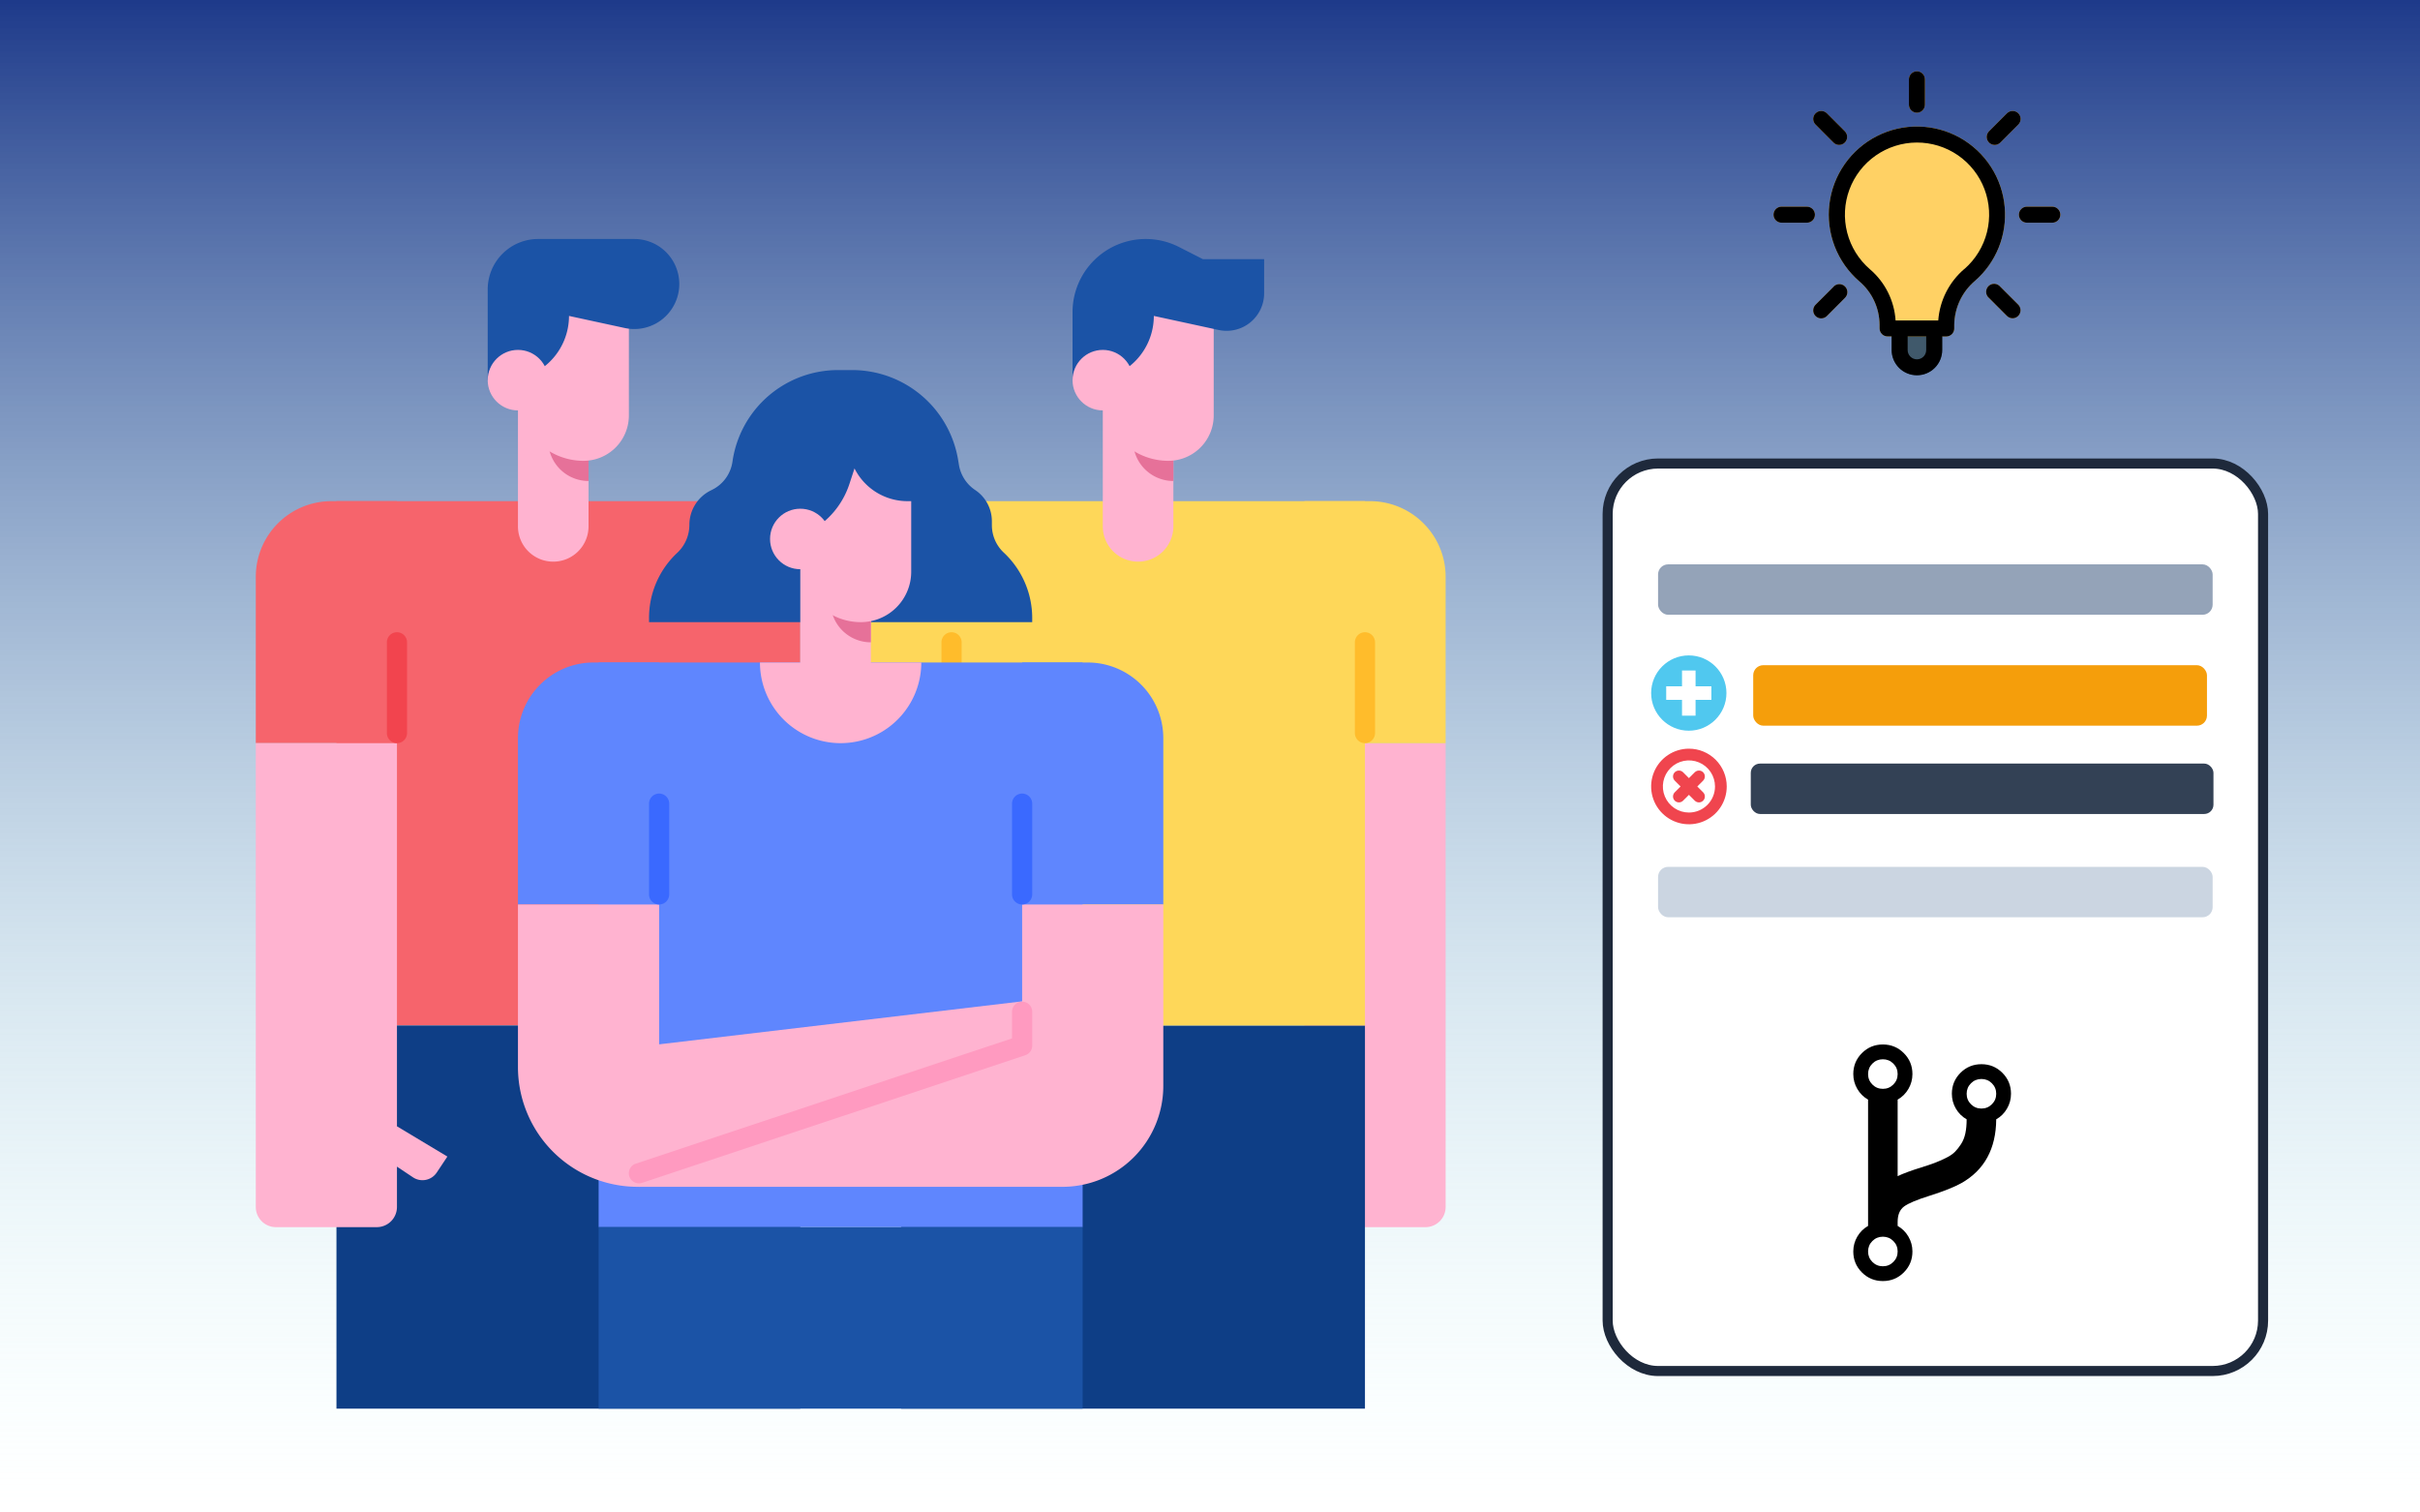 <?xml version="1.0" encoding="UTF-8" standalone="no"?>
<svg
   width="960"
   height="600"
   viewBox="0 0 960 600"
   version="1.1"
   id="svg14"
   sodipodi:docname="universal_hero_illustration.svg"
   xml:space="preserve"
   inkscape:version="1.4.2 (ebf0e940, 2025-05-08)"
   xmlns:inkscape="http://www.inkscape.org/namespaces/inkscape"
   xmlns:sodipodi="http://sodipodi.sourceforge.net/DTD/sodipodi-0.dtd"
   xmlns="http://www.w3.org/2000/svg"
   xmlns:svg="http://www.w3.org/2000/svg"><sodipodi:namedview
     id="namedview14"
     pagecolor="#ffffff"
     bordercolor="#666666"
     borderopacity="1.0"
     inkscape:showpageshadow="2"
     inkscape:pageopacity="0.0"
     inkscape:pagecheckerboard="0"
     inkscape:deskcolor="#d1d1d1"
     inkscape:zoom="1.0332407"
     inkscape:cx="471.81648"
     inkscape:cy="321.31912"
     inkscape:window-width="1680"
     inkscape:window-height="919"
     inkscape:window-x="0"
     inkscape:window-y="25"
     inkscape:window-maximized="1"
     inkscape:current-layer="svg14" /><defs
     id="defs2"><linearGradient
       id="bg"
       x1="0"
       y1="0"
       x2="0"
       y2="1"><stop
         offset="0"
         stop-color="#1e3a8a"
         id="stop1" /><stop
         offset="1"
         stop-color="#f59e0b"
         id="stop2"
         style="stop-color:#c9fdfc;stop-opacity:0;" /></linearGradient><style
       id="style2">
      .icon-stroke { stroke: #1e293b; stroke-width: 4; fill: none; stroke-linecap: round; stroke-linejoin: round; }
      .icon-fill { fill: white; stroke: #1e293b; stroke-width: 4; }
    </style></defs><!-- Background --><rect
     width="100%"
     height="100%"
     fill="url(#bg)"
     id="rect2" /><!-- Document icon --><rect
     x="637.745"
     y="183.877"
     width="260"
     height="360"
     rx="20"
     fill="#ffffff"
     stroke="#1e293b"
     stroke-width="4"
     id="rect3" /><rect
     x="657.745"
     y="223.877"
     width="220"
     height="20"
     rx="4"
     fill="#94a3b8"
     id="rect4" /><rect
     x="695.491"
     y="263.877"
     width="180"
     height="24"
     rx="4"
     fill="#f59e0b"
     id="rect5" /><rect
     x="694.523"
     y="302.909"
     width="183.547"
     height="20"
     rx="3.671"
     fill="#334155"
     id="rect6"
     style="stroke-width:1" /><rect
     x="657.745"
     y="343.877"
     width="220"
     height="20"
     rx="4"
     fill="#cbd5e1"
     id="rect7" /><!-- Plus button --><!-- Branching arrows (fork metaphor) --><!-- Lightbulb (idea metaphor) --><g
     style="fill:none;stroke-width:0.473"
     id="g14"
     transform="matrix(2.116,0,0,2.116,692.72,20.882)"><path
       d="M 32,3.5 C 31.602,3.5 31.221,3.658 30.939,3.939 30.658,4.221 30.5,4.602 30.5,5 v 4.76 c 0,0.398 0.158,0.779 0.439,1.061 0.281,0.281 0.663,0.439 1.061,0.439 0.398,0 0.779,-0.158 1.061,-0.439 C 33.342,10.539 33.5,10.158 33.5,9.76 V 5 C 33.5,4.602 33.342,4.221 33.061,3.939 32.779,3.658 32.398,3.5 32,3.5 Z"
       fill="#f8b64c"
       id="path1"
       style="stroke-width:0.473" /><path
       d="m 46.58,17.3 c 0.398,-0.001 0.778,-0.16 1.06,-0.44 l 3.36,-3.37 c 0.14,-0.139 0.252,-0.304 0.328,-0.486 0.076,-0.182 0.115,-0.377 0.115,-0.574 0,-0.197 -0.039,-0.392 -0.115,-0.574 -0.076,-0.182 -0.187,-0.347 -0.328,-0.486 -0.282,-0.278 -0.663,-0.435 -1.06,-0.435 -0.397,0 -0.777,0.156 -1.06,0.435 l -3.36,3.37 c -0.14,0.139 -0.252,0.304 -0.328,0.486 -0.076,0.182 -0.115,0.377 -0.115,0.574 0,0.197 0.039,0.393 0.115,0.574 0.076,0.182 0.187,0.347 0.328,0.486 0.282,0.281 0.662,0.439 1.06,0.44 z"
       fill="#f8b64c"
       id="path2"
       style="stroke-width:0.473" /><path
       d="m 57.38,28.88 h -4.76 c -0.398,0 -0.779,0.158 -1.061,0.439 -0.281,0.281 -0.439,0.663 -0.439,1.061 0,0.398 0.158,0.779 0.439,1.061 0.281,0.281 0.663,0.439 1.061,0.439 h 4.76 c 0.398,0 0.779,-0.158 1.061,-0.439 0.281,-0.281 0.439,-0.663 0.439,-1.061 0,-0.398 -0.158,-0.779 -0.439,-1.061 -0.281,-0.281 -0.663,-0.439 -1.061,-0.439 z"
       fill="#f8b64c"
       id="path3"
       style="stroke-width:0.473" /><path
       d="m 47.64,43.9 c -0.132,-0.164 -0.296,-0.298 -0.483,-0.394 -0.187,-0.096 -0.392,-0.152 -0.601,-0.164 -0.21,-0.012 -0.419,0.021 -0.616,0.095 -0.196,0.074 -0.375,0.189 -0.524,0.337 -0.149,0.148 -0.266,0.325 -0.342,0.521 -0.076,0.196 -0.111,0.405 -0.101,0.615 0.01,0.21 0.064,0.415 0.158,0.603 0.094,0.188 0.227,0.353 0.389,0.487 l 3.36,3.36 c 0.283,0.279 0.663,0.436 1.06,0.44 0.292,-0.004 0.577,-0.093 0.82,-0.257 0.242,-0.164 0.431,-0.395 0.544,-0.665 0.113,-0.27 0.144,-0.567 0.09,-0.854 -0.054,-0.287 -0.191,-0.553 -0.394,-0.763 z"
       fill="#f8b64c"
       id="path4"
       style="stroke-width:0.473" /><path
       d="m 16.36,43.9 -3.36,3.36 c -0.209,0.21 -0.352,0.477 -0.41,0.768 -0.058,0.291 -0.028,0.592 0.085,0.866 0.114,0.274 0.305,0.508 0.552,0.673 0.246,0.165 0.536,0.253 0.833,0.253 0.397,-0.004 0.777,-0.161 1.06,-0.44 l 3.36,-3.38 c 0.147,-0.137 0.266,-0.303 0.348,-0.487 0.082,-0.184 0.126,-0.383 0.13,-0.584 0.004,-0.201 -0.034,-0.402 -0.109,-0.588 -0.075,-0.187 -0.188,-0.356 -0.33,-0.499 -0.142,-0.142 -0.312,-0.255 -0.499,-0.33 -0.187,-0.075 -0.387,-0.113 -0.588,-0.109 -0.201,0.004 -0.4,0.048 -0.584,0.13 -0.184,0.082 -0.35,0.2 -0.487,0.348 z"
       fill="#f8b64c"
       id="path5"
       style="stroke-width:0.473" /><path
       d="M 11.38,28.88 H 6.62 c -0.398,0 -0.779,0.158 -1.061,0.439 -0.281,0.281 -0.439,0.663 -0.439,1.061 0,0.398 0.158,0.779 0.439,1.061 0.281,0.281 0.663,0.439 1.061,0.439 h 4.76 c 0.398,0 0.779,-0.158 1.061,-0.439 0.281,-0.281 0.439,-0.663 0.439,-1.061 0,-0.398 -0.158,-0.779 -0.439,-1.061 -0.281,-0.281 -0.663,-0.439 -1.061,-0.439 z"
       fill="#f8b64c"
       id="path6"
       style="stroke-width:0.473" /><path
       d="m 15.12,11.37 c -0.282,-0.278 -0.663,-0.435 -1.06,-0.435 -0.397,0 -0.777,0.156 -1.06,0.435 -0.14,0.139 -0.252,0.304 -0.328,0.486 -0.076,0.182 -0.115,0.377 -0.115,0.574 0,0.197 0.039,0.393 0.115,0.574 0.076,0.182 0.187,0.347 0.328,0.486 l 3.36,3.37 c 0.281,0.281 0.662,0.439 1.06,0.439 0.398,0 0.779,-0.158 1.06,-0.439 0.14,-0.139 0.252,-0.304 0.328,-0.486 0.076,-0.182 0.115,-0.377 0.115,-0.574 0,-0.197 -0.039,-0.392 -0.115,-0.574 -0.076,-0.182 -0.187,-0.347 -0.328,-0.486 z"
       fill="#f8b64c"
       id="path7"
       style="stroke-width:0.473" /><path
       d="m 35.24,50.21 h -6.48 c -0.398,0 -0.779,0.158 -1.061,0.439 C 27.418,50.931 27.26,51.312 27.26,51.71 v 4 c 0,1.257 0.499,2.463 1.388,3.352 0.889,0.889 2.095,1.388 3.352,1.388 1.257,0 2.463,-0.499 3.352,-1.388 C 36.241,58.173 36.74,56.967 36.74,55.71 v -4 c 0,-0.398 -0.158,-0.779 -0.439,-1.061 C 36.019,50.368 35.638,50.21 35.24,50.21 Z"
       fill="#40596b"
       id="path8-7"
       style="stroke-width:0.473" /><path
       d="m 48.46,29 c -0.224,-2.701 -1.11,-5.306 -2.579,-7.584 -1.469,-2.278 -3.475,-4.16 -5.843,-5.479 -2.368,-1.319 -5.024,-2.036 -7.734,-2.087 -2.71,-0.051 -5.391,0.567 -7.806,1.797 -2.415,1.23 -4.491,3.036 -6.043,5.258 -1.553,2.222 -2.535,4.791 -2.86,7.482 -0.325,2.691 0.017,5.42 0.996,7.948 0.979,2.527 2.565,4.775 4.618,6.545 1.178,1.002 2.127,2.245 2.78,3.647 0.654,1.401 0.998,2.927 1.01,4.473 v 0.7 c 0,0.398 0.158,0.779 0.439,1.061 0.281,0.281 0.663,0.439 1.061,0.439 h 11 c 0.398,0 0.779,-0.158 1.061,-0.439 0.281,-0.281 0.439,-0.663 0.439,-1.061 v -0.7 c 0.025,-1.566 0.384,-3.108 1.053,-4.524 0.669,-1.416 1.633,-2.672 2.827,-3.686 1.951,-1.696 3.473,-3.83 4.442,-6.226 0.97,-2.396 1.359,-4.988 1.138,-7.564 z"
       fill="#ffd164"
       id="path9"
       style="stroke-width:0.473" /><path
       d="m 32,11.26 c 0.398,0 0.779,-0.158 1.061,-0.439 C 33.342,10.539 33.5,10.158 33.5,9.76 V 5 C 33.5,4.602 33.342,4.221 33.061,3.939 32.779,3.658 32.398,3.5 32,3.5 31.602,3.5 31.221,3.658 30.939,3.939 30.658,4.221 30.5,4.602 30.5,5 v 4.76 c 0,0.398 0.158,0.779 0.439,1.061 C 31.221,11.102 31.602,11.26 32,11.26 Z"
       fill="#000000"
       id="path10"
       style="stroke-width:0.473" /><path
       d="m 46.58,17.3 c 0.398,-0.001 0.778,-0.16 1.06,-0.44 l 3.36,-3.37 c 0.14,-0.139 0.252,-0.304 0.328,-0.486 0.076,-0.182 0.115,-0.377 0.115,-0.574 0,-0.197 -0.039,-0.392 -0.115,-0.574 -0.076,-0.182 -0.187,-0.347 -0.328,-0.486 -0.282,-0.278 -0.663,-0.435 -1.06,-0.435 -0.397,0 -0.777,0.156 -1.06,0.435 l -3.36,3.37 c -0.14,0.139 -0.252,0.304 -0.328,0.486 -0.076,0.182 -0.115,0.377 -0.115,0.574 0,0.197 0.039,0.393 0.115,0.574 0.076,0.182 0.187,0.347 0.328,0.486 0.282,0.281 0.662,0.439 1.06,0.44 z"
       fill="#000000"
       id="path11"
       style="stroke-width:0.473" /><path
       d="m 57.38,28.88 h -4.76 c -0.398,0 -0.779,0.158 -1.061,0.439 -0.281,0.281 -0.439,0.663 -0.439,1.061 0,0.398 0.158,0.779 0.439,1.061 0.281,0.281 0.663,0.439 1.061,0.439 h 4.76 c 0.398,0 0.779,-0.158 1.061,-0.439 0.281,-0.281 0.439,-0.663 0.439,-1.061 0,-0.398 -0.158,-0.779 -0.439,-1.061 -0.281,-0.281 -0.663,-0.439 -1.061,-0.439 z"
       fill="#000000"
       id="path12"
       style="stroke-width:0.473" /><path
       d="m 47.64,43.9 c -0.132,-0.164 -0.296,-0.298 -0.483,-0.394 -0.187,-0.096 -0.392,-0.152 -0.601,-0.164 -0.21,-0.012 -0.419,0.021 -0.616,0.095 -0.196,0.074 -0.375,0.189 -0.524,0.337 -0.149,0.148 -0.266,0.325 -0.342,0.521 -0.076,0.196 -0.111,0.405 -0.101,0.615 0.01,0.21 0.064,0.415 0.158,0.603 0.094,0.188 0.227,0.353 0.389,0.487 l 3.36,3.36 c 0.283,0.279 0.663,0.436 1.06,0.44 0.292,-0.004 0.577,-0.093 0.82,-0.257 0.242,-0.164 0.431,-0.395 0.544,-0.665 0.113,-0.27 0.144,-0.567 0.09,-0.854 -0.054,-0.287 -0.191,-0.553 -0.394,-0.763 z"
       fill="#000000"
       id="path13"
       style="stroke-width:0.473" /><path
       d="m 16.36,43.9 -3.36,3.36 c -0.209,0.21 -0.352,0.477 -0.41,0.768 -0.058,0.291 -0.028,0.592 0.085,0.866 0.114,0.274 0.305,0.508 0.552,0.673 0.246,0.165 0.536,0.253 0.833,0.253 0.397,-0.004 0.777,-0.161 1.06,-0.44 l 3.36,-3.38 c 0.147,-0.137 0.266,-0.303 0.348,-0.487 0.082,-0.184 0.126,-0.383 0.13,-0.584 0.004,-0.201 -0.034,-0.402 -0.109,-0.588 -0.075,-0.187 -0.188,-0.356 -0.33,-0.499 -0.142,-0.142 -0.312,-0.255 -0.499,-0.33 -0.187,-0.075 -0.387,-0.113 -0.588,-0.109 -0.201,0.004 -0.4,0.048 -0.584,0.13 -0.184,0.082 -0.35,0.2 -0.487,0.348 z"
       fill="#000000"
       id="path14"
       style="stroke-width:0.473" /><path
       d="M 11.38,28.88 H 6.62 c -0.398,0 -0.779,0.158 -1.061,0.439 -0.281,0.281 -0.439,0.663 -0.439,1.061 0,0.398 0.158,0.779 0.439,1.061 0.281,0.281 0.663,0.439 1.061,0.439 h 4.76 c 0.398,0 0.779,-0.158 1.061,-0.439 0.281,-0.281 0.439,-0.663 0.439,-1.061 0,-0.398 -0.158,-0.779 -0.439,-1.061 -0.281,-0.281 -0.663,-0.439 -1.061,-0.439 z"
       fill="#000000"
       id="path15"
       style="stroke-width:0.473" /><path
       d="m 16.36,16.86 c 0.281,0.281 0.662,0.439 1.06,0.439 0.398,0 0.779,-0.158 1.06,-0.439 0.14,-0.139 0.252,-0.304 0.328,-0.486 0.076,-0.182 0.115,-0.377 0.115,-0.574 0,-0.197 -0.039,-0.392 -0.115,-0.574 -0.076,-0.182 -0.187,-0.347 -0.328,-0.486 l -3.36,-3.37 c -0.282,-0.278 -0.663,-0.435 -1.06,-0.435 -0.397,0 -0.777,0.156 -1.06,0.435 -0.14,0.139 -0.252,0.304 -0.328,0.486 -0.076,0.182 -0.115,0.377 -0.115,0.574 0,0.197 0.039,0.393 0.115,0.574 0.076,0.182 0.187,0.347 0.328,0.486 z"
       fill="#000000"
       id="path16"
       style="stroke-width:0.473" /><path
       d="m 48.46,29 c -0.224,-2.701 -1.11,-5.306 -2.579,-7.584 -1.469,-2.278 -3.475,-4.16 -5.843,-5.479 -2.368,-1.319 -5.024,-2.036 -7.734,-2.087 -2.71,-0.051 -5.391,0.567 -7.806,1.797 -2.415,1.23 -4.491,3.036 -6.043,5.258 -1.553,2.222 -2.535,4.791 -2.86,7.482 -0.325,2.691 0.017,5.42 0.996,7.948 0.979,2.527 2.565,4.775 4.618,6.545 1.178,1.002 2.127,2.245 2.78,3.647 0.654,1.401 0.998,2.927 1.01,4.473 v 0.7 c 0,0.398 0.158,0.779 0.439,1.061 0.281,0.281 0.663,0.439 1.061,0.439 h 0.76 v 2.55 c 0,1.257 0.499,2.463 1.388,3.352 0.889,0.889 2.095,1.388 3.352,1.388 1.257,0 2.463,-0.499 3.352,-1.388 0.889,-0.889 1.388,-2.095 1.388,-3.352 v -2.54 h 0.76 c 0.398,0 0.779,-0.158 1.061,-0.439 0.281,-0.281 0.439,-0.663 0.439,-1.061 v -0.71 c 0.025,-1.566 0.384,-3.108 1.053,-4.524 0.669,-1.416 1.633,-2.672 2.827,-3.686 1.951,-1.696 3.473,-3.83 4.442,-6.226 0.97,-2.396 1.359,-4.988 1.138,-7.564 z m -14.72,26.76 c 0,0.462 -0.183,0.904 -0.51,1.23 -0.326,0.326 -0.769,0.51 -1.23,0.51 -0.462,0 -0.904,-0.183 -1.23,-0.51 -0.326,-0.326 -0.51,-0.769 -0.51,-1.23 v -2.55 h 3.48 z m 7.17,-15.22 c -1.418,1.206 -2.582,2.683 -3.425,4.343 -0.843,1.66 -1.348,3.471 -1.485,5.327 h -8 c -0.12,-1.84 -0.607,-3.638 -1.433,-5.287 -0.826,-1.649 -1.974,-3.115 -3.377,-4.313 -2.086,-1.799 -3.573,-4.192 -4.261,-6.859 -0.689,-2.667 -0.546,-5.481 0.408,-8.064 0.954,-2.584 2.675,-4.814 4.932,-6.393 2.257,-1.579 4.942,-2.431 7.697,-2.442 2.754,-0.011 5.446,0.82 7.716,2.381 2.269,1.561 4.008,3.778 4.982,6.354 0.975,2.576 1.139,5.389 0.472,8.061 -0.667,2.672 -2.135,5.077 -4.207,6.892 z"
       fill="#000000"
       id="path17"
       style="stroke-width:0.473" /></g><g
     id="g17"
     transform="matrix(0.214,0,0,0.214,719.549,414.344)"
     style="stroke-width:4.666"><g
       id="g1"
       style="stroke-width:4.666">
	<path
   d="M 349.459,52.534 C 338.796,41.877 325.854,36.547 310.625,36.547 c -15.222,0 -28.165,5.327 -38.825,15.987 -10.656,10.657 -15.984,23.598 -15.984,38.828 0,9.897 2.467,19.081 7.416,27.55 4.948,8.47 11.604,15.086 19.985,19.842 0,9.897 -0.805,18.608 -2.42,26.125 -1.622,7.517 -4.284,14.128 -7.994,19.842 -3.72,5.711 -7.566,10.561 -11.566,14.56 -4.001,3.999 -9.616,7.755 -16.848,11.278 -7.231,3.521 -13.945,6.468 -20.129,8.851 -6.184,2.375 -14.514,5.182 -24.982,8.419 -19.036,5.903 -33.689,11.323 -43.968,16.275 V 102.206 c 8.375,-4.755 15.037,-11.37 19.985,-19.84 4.947,-8.47 7.421,-17.655 7.421,-27.552 0,-15.225 -5.327,-28.169 -15.987,-38.826 C 156.073,5.332 143.132,0 127.903,0 112.673,0 99.732,5.328 89.072,15.988 78.416,26.645 73.085,39.589 73.085,54.814 c 0,9.897 2.474,19.082 7.421,27.552 4.948,8.47 11.609,15.085 19.985,19.84 v 234.117 c -8.376,4.753 -15.037,11.375 -19.985,19.842 -4.947,8.473 -7.421,17.658 -7.421,27.552 0,15.225 5.327,28.168 15.987,38.824 10.66,10.656 23.604,15.988 38.831,15.988 15.226,0 28.17,-5.332 38.826,-15.988 10.657,-10.656 15.987,-23.6 15.987,-38.824 0,-9.894 -2.474,-19.079 -7.421,-27.552 -4.949,-8.467 -11.61,-15.089 -19.985,-19.842 V 328.9 c 0,-13.131 3.949,-22.645 11.847,-28.544 7.898,-5.907 24.029,-12.662 48.395,-20.273 25.699,-8.186 45.021,-15.899 57.963,-23.134 42.633,-24.167 64.142,-63.568 64.521,-118.196 8.381,-4.755 15.037,-11.372 19.985,-19.842 4.945,-8.47 7.423,-17.653 7.423,-27.55 0.003,-15.226 -5.328,-28.167 -15.985,-38.827 z M 147.321,403.138 c -5.332,5.331 -11.803,7.994 -19.414,7.994 -7.616,0 -14.087,-2.663 -19.417,-7.994 -5.327,-5.325 -7.994,-11.8 -7.994,-19.411 0,-7.617 2.664,-14.085 7.994,-19.417 5.33,-5.328 11.801,-7.994 19.417,-7.994 7.611,0 14.083,2.669 19.414,7.994 5.33,5.332 7.993,11.8 7.993,19.417 -0.001,7.611 -2.663,14.085 -7.993,19.411 z m 0,-328.906 c -5.332,5.33 -11.803,7.994 -19.414,7.994 -7.616,0 -14.087,-2.664 -19.417,-7.994 -5.327,-5.33 -7.994,-11.798 -7.994,-19.414 0,-7.614 2.664,-14.087 7.994,-19.412 5.33,-5.329 11.801,-7.994 19.417,-7.994 7.611,0 14.083,2.666 19.414,7.994 5.33,5.325 7.993,11.798 7.993,19.412 -0.001,7.616 -2.663,14.087 -7.993,19.414 z m 182.721,36.547 c -5.328,5.327 -11.796,7.993 -19.41,7.993 -7.618,0 -14.09,-2.666 -19.414,-7.993 -5.328,-5.327 -7.994,-11.799 -7.994,-19.414 0,-7.614 2.666,-14.083 7.994,-19.414 5.328,-5.331 11.796,-7.993 19.414,-7.993 7.614,0 14.082,2.663 19.41,7.993 5.328,5.326 7.994,11.799 7.994,19.414 0,7.614 -2.662,14.087 -7.994,19.414 z"
   id="path1-7"
   style="stroke-width:4.666" />
</g><g
       id="g2"
       style="stroke-width:4.666">
</g><g
       id="g3"
       style="stroke-width:4.666">
</g><g
       id="g4"
       style="stroke-width:4.666">
</g><g
       id="g5"
       style="stroke-width:4.666">
</g><g
       id="g6"
       style="stroke-width:4.666">
</g><g
       id="g7"
       style="stroke-width:4.666">
</g><g
       id="g8"
       style="stroke-width:4.666">
</g><g
       id="g9"
       style="stroke-width:4.666">
</g><g
       id="g10"
       style="stroke-width:4.666">
</g><g
       id="g11"
       style="stroke-width:4.666">
</g><g
       id="g12"
       style="stroke-width:4.666">
</g><g
       id="g13"
       style="stroke-width:4.666">
</g><g
       id="g14-0"
       style="stroke-width:4.666">
</g><g
       id="g15"
       style="stroke-width:4.666">
</g><g
       id="g16"
       style="stroke-width:4.666">
</g></g><g
     id="g18"
     transform="matrix(0.07,0,0,0.07,655,260)"
     style="stroke-width:14.222"><path
       style="fill:#50c8ef;stroke-width:14.222"
       d="M 213.333,0 C 95.514,0 0,95.514 0,213.333 c 0,117.819 95.514,213.333 213.333,213.333 117.819,0 213.333,-95.514 213.333,-213.333 C 426.666,95.514 331.153,0 213.333,0 Z m 128,251.733 h -89.6 v 89.6 h -76.8 v -89.6 h -89.6 v -76.8 h 89.6 v -89.6 h 76.8 v 89.6 h 89.6 z"
       id="path1-8" /><g
       id="g1-6"
       style="stroke-width:14.222">
</g><g
       id="g2-5"
       style="stroke-width:14.222">
</g><g
       id="g3-7"
       style="stroke-width:14.222">
</g><g
       id="g4-6"
       style="stroke-width:14.222">
</g><g
       id="g5-2"
       style="stroke-width:14.222">
</g><g
       id="g6-7"
       style="stroke-width:14.222">
</g><g
       id="g7-0"
       style="stroke-width:14.222">
</g><g
       id="g8-3"
       style="stroke-width:14.222">
</g><g
       id="g9-9"
       style="stroke-width:14.222">
</g><g
       id="g10-9"
       style="stroke-width:14.222">
</g><g
       id="g11-9"
       style="stroke-width:14.222">
</g><g
       id="g12-1"
       style="stroke-width:14.222">
</g><g
       id="g13-7"
       style="stroke-width:14.222">
</g><g
       id="g14-2"
       style="stroke-width:14.222">
</g><g
       id="g15-3"
       style="stroke-width:14.222">
</g></g><g
     style="fill:none;stroke-width:1.933"
     id="g19"
     transform="matrix(0.517,0,0,0.517,653.448,295.448)"><path
       d="m 42.89,21.11 c -0.851,-0.848 -2.003,-1.325 -3.205,-1.325 -1.202,0 -2.354,0.476 -3.205,1.325 L 32,25.59 27.52,21.11 c -0.85,-0.85 -2.003,-1.327 -3.205,-1.327 -1.202,0 -2.355,0.477 -3.205,1.327 -0.85,0.85 -1.327,2.003 -1.327,3.205 0,1.202 0.477,2.355 1.327,3.205 l 4.48,4.48 -4.48,4.48 c -0.85,0.85 -1.327,2.003 -1.327,3.205 0,1.202 0.477,2.355 1.327,3.205 0.85,0.85 2.003,1.328 3.205,1.328 1.202,0 2.355,-0.478 3.205,-1.328 l 4.48,-4.48 4.48,4.48 c 0.421,0.421 0.921,0.755 1.47,0.983 0.55,0.228 1.139,0.345 1.734,0.345 0.595,0 1.185,-0.117 1.735,-0.345 0.55,-0.228 1.05,-0.562 1.47,-0.983 0.421,-0.421 0.755,-0.92 0.983,-1.47 0.228,-0.55 0.345,-1.139 0.345,-1.735 0,-0.595 -0.117,-1.185 -0.345,-1.734 C 43.645,37.401 43.311,36.901 42.89,36.48 L 38.41,32 42.89,27.52 c 0.846,-0.852 1.32,-2.004 1.32,-3.205 0,-1.201 -0.475,-2.353 -1.32,-3.205 z"
       fill="#f0454e"
       id="path1-5"
       style="stroke-width:1.933" /><path
       d="M 32,3 C 26.264,3 20.657,4.701 15.889,7.887 11.12,11.074 7.402,15.603 5.208,20.902 c -2.195,5.299 -2.769,11.13 -1.65,16.755 1.119,5.625 3.881,10.793 7.937,14.848 4.056,4.056 9.223,6.818 14.848,7.937 5.625,1.119 11.456,0.545 16.755,-1.65 5.299,-2.195 9.828,-5.912 13.015,-10.681 C 59.299,43.343 61,37.736 61,32 61,24.309 57.945,16.933 52.506,11.494 47.068,6.055 39.691,3 32,3 Z m 0,49 c -3.956,0 -7.822,-1.173 -11.111,-3.371 -3.289,-2.198 -5.852,-5.321 -7.366,-8.976 -1.514,-3.655 -1.91,-7.676 -1.138,-11.556 0.772,-3.88 2.676,-7.443 5.474,-10.24 2.797,-2.797 6.361,-4.702 10.24,-5.474 3.88,-0.772 7.901,-0.376 11.556,1.138 3.655,1.514 6.778,4.077 8.976,7.366 C 50.827,24.178 52,28.044 52,32 52,37.304 49.893,42.391 46.142,46.142 42.391,49.893 37.304,52 32,52 Z"
       fill="#f0454e"
       id="path2-5"
       style="stroke-width:1.933" /></g><g
     id="g18-1"
     transform="matrix(0.07,0,0,0.07,457,306)"
     style="stroke-width:14.222"><path
       style="fill:#50c8ef;stroke-width:14.222"
       d="M 213.333,0 C 95.514,0 0,95.514 0,213.333 c 0,117.819 95.514,213.333 213.333,213.333 117.819,0 213.333,-95.514 213.333,-213.333 C 426.666,95.514 331.153,0 213.333,0 Z m 128,251.733 h -89.6 v 89.6 h -76.8 v -89.6 h -89.6 v -76.8 h 89.6 v -89.6 h 76.8 v 89.6 h 89.6 z"
       id="path1-8-8" /><g
       id="g1-6-7"
       style="stroke-width:14.222">
</g><g
       id="g2-5-8"
       style="stroke-width:14.222">
</g><g
       id="g3-7-7"
       style="stroke-width:14.222">
</g><g
       id="g4-6-7"
       style="stroke-width:14.222">
</g><g
       id="g5-2-4"
       style="stroke-width:14.222">
</g><g
       id="g6-7-4"
       style="stroke-width:14.222">
</g><g
       id="g7-0-9"
       style="stroke-width:14.222">
</g><g
       id="g8-3-1"
       style="stroke-width:14.222">
</g><g
       id="g9-9-5"
       style="stroke-width:14.222">
</g><g
       id="g10-9-5"
       style="stroke-width:14.222">
</g><g
       id="g11-9-5"
       style="stroke-width:14.222">
</g><g
       id="g12-1-8"
       style="stroke-width:14.222">
</g><g
       id="g13-7-2"
       style="stroke-width:14.222">
</g><g
       id="g14-2-9"
       style="stroke-width:14.222">
</g><g
       id="g15-3-8"
       style="stroke-width:14.222">
</g></g><g
     id="flat"
     transform="translate(77.472,70.807)"><path
       d="m 244,158 v 66 h 56 v -96 h -26 a 30,30 0 0 0 -30,30 z"
       style="fill:#fed759"
       id="path1-81" /><rect
       x="56"
       y="128"
       width="184"
       height="208"
       style="fill:#f6646c"
       id="rect1" /><path
       d="m 80,128 v 96 H 24 v -66 a 30,30 0 0 1 30,-30 z"
       style="fill:#f6646c"
       id="path2-4" /><path
       d="m 496,224 v 184 a 8,8 0 0 1 -8,8 h -40 a 8,8 0 0 1 -8,-8 v -16 l -6.35,4.23 a 6.794,6.794 0 0 1 -9.42,-1.88 L 420,388 440,376 V 224 Z"
       style="fill:#ffb3d0"
       id="path3-7" /><rect
       x="280"
       y="336"
       width="184"
       height="152"
       style="fill:#0e3e86"
       id="rect3-1" /><rect
       x="56"
       y="336"
       width="184"
       height="152"
       style="fill:#0e3e86"
       id="rect4-3" /><rect
       x="280"
       y="128"
       width="184"
       height="208"
       style="fill:#fed759"
       id="rect5-8" /><path
       d="m 360,80 v 58 a 14,14 0 0 0 14,14 v 0 a 14,14 0 0 0 14,-14 V 80 Z"
       style="fill:#ffb3d0"
       id="path5-4" /><path
       d="m 300,224 a 4,4 0 0 1 -4,-4 v -36 a 4,4 0 0 1 8,0 v 36 a 4,4 0 0 1 -4,4 z"
       style="fill:#ffbc2b"
       id="path6-8" /><rect
       x="160"
       y="192"
       width="192"
       height="224"
       style="fill:#5f86fe"
       id="rect6-0" /><rect
       x="160"
       y="416"
       width="192"
       height="72"
       style="fill:#1b53a6"
       id="rect7-4" /><path
       d="m 128,80 v 58 a 14,14 0 0 0 14,14 v 0 a 14,14 0 0 0 14,-14 V 80 Z"
       style="fill:#ffb3d0"
       id="path7-6" /><path
       d="m 496,158 v 66 h -56 v -96 h 26 a 30,30 0 0 1 30,30 z"
       style="fill:#fed759"
       id="path8" /><path
       d="m 100,388 -4.23,6.35 a 6.794,6.794 0 0 1 -9.42,1.88 L 80,392 v 16 a 8,8 0 0 1 -8,8 H 32 a 8,8 0 0 1 -8,-8 V 224 h 56 v 152 z"
       style="fill:#ffb3d0"
       id="path9-0" /><path
       d="M 332,176 H 180 v -1.753 a 35.225,35.225 0 0 1 11.176,-25.739 v 0 A 15.208,15.208 0 0 0 196,137.4 v 0 a 15.207,15.207 0 0 1 8.405,-13.6 l 0.662,-0.331 a 14.792,14.792 0 0 0 8.029,-11.139 v 0 A 42.309,42.309 0 0 1 233.765,81.7 v 0 A 42.313,42.313 0 0 1 254.981,76 h 5.594 a 42.6,42.6 0 0 1 27.275,9.875 v 0 A 42.6,42.6 0 0 1 302.6,111.6 l 0.339,2.035 a 14.894,14.894 0 0 0 6.429,9.943 v 0 A 14.893,14.893 0 0 1 316,135.97 v 1.564 a 14.893,14.893 0 0 0 4.725,10.881 v 0 A 35.542,35.542 0 0 1 332,174.382 Z"
       style="fill:#1b53a6"
       id="path10-3" /><rect
       x="240"
       y="144"
       width="28"
       height="72"
       style="fill:#ffb3d0"
       id="rect10" /><path
       d="m 288,192 a 32,32 0 0 1 -64,0 z"
       style="fill:#ffb3d0"
       id="path11-2" /><path
       d="m 184,192 v 96 h -56 v -66 a 30,30 0 0 1 30,-30 z"
       style="fill:#5f86fe"
       id="path12-6" /><path
       d="m 328,326.43 v 20.46 l -136.04,50.17 a 46.794,46.794 0 0 1 -8.09,2.2 A 47.517,47.517 0 0 1 128,352.48 V 288 h 56 v 55.48 z"
       style="fill:#ffb3d0"
       id="path13-9" /><path
       d="m 384,222 v 66 h -56 v -96 h 26 a 30,30 0 0 1 30,30 z"
       style="fill:#5f86fe"
       id="path14-4" /><path
       d="m 384,288 v 72 a 40,40 0 0 1 -40,40 H 176 v -5.38 L 328,344 v -56 z"
       style="fill:#ffb3d0"
       id="path15-1" /><path
       d="m 184,288 a 4,4 0 0 1 -4,-4 v -36 a 4,4 0 0 1 8,0 v 36 a 4,4 0 0 1 -4,4 z"
       style="fill:#3a69ff"
       id="path16-3" /><path
       d="m 328,288 a 4,4 0 0 1 -4,-4 v -36 a 4,4 0 0 1 8,0 v 36 a 4,4 0 0 1 -4,4 z"
       style="fill:#3a69ff"
       id="path17-7" /><path
       d="m 464,224 a 4,4 0 0 1 -4,-4 v -36 a 4,4 0 0 1 8,0 v 36 a 4,4 0 0 1 -4,4 z"
       style="fill:#ffbc2b"
       id="path18" /><path
       d="m 80,224 a 4,4 0 0 1 -4,-4 v -36 a 4,4 0 0 1 8,0 v 36 a 4,4 0 0 1 -4,4 z"
       style="fill:#f2444e"
       id="path19" /><path
       d="m 252,160 h 16 v 24 0 a 16,16 0 0 1 -16,-16 z"
       style="fill:#e67199"
       id="path20" /><path
       d="m 284,112 v 44 a 20,20 0 0 1 -20,20 v 0 a 24,24 0 0 1 -24,-24 v -40 z"
       style="fill:#ffb3d0"
       id="path21" /><path
       d="m 288,128 h -5.484 a 23.488,23.488 0 0 1 -21.008,-12.984 v 0 l -2.027,6.18 A 33.132,33.132 0 0 1 228,144 v 0 -48 h 60 z"
       style="fill:#1b53a6"
       id="path22" /><circle
       cx="240"
       cy="143"
       r="12"
       style="fill:#ffb3d0"
       id="circle22" /><path
       d="m 140,96 h 16 v 24 0 a 16,16 0 0 1 -16,-16 z"
       style="fill:#e67199"
       id="path23" /><path
       d="m 372,96 h 16 v 24 0 a 16,16 0 0 1 -16,-16 z"
       style="fill:#e67199"
       id="path24" /><path
       d="m 404,48 v 46 a 18,18 0 0 1 -18,18 v 0 A 26,26 0 0 1 360,86 V 48 Z"
       style="fill:#ffb3d0"
       id="path25" /><path
       d="m 424,32 v 13.543 a 14.887,14.887 0 0 1 -18.039,14.549 l -25.715,-5.57 v 0 A 25.478,25.478 0 0 1 354.768,80 H 348 V 53.032 A 29.032,29.032 0 0 1 377.032,24 v 0 a 29.031,29.031 0 0 1 13.177,3.163 l 9.5,4.837 z"
       style="fill:#1b53a6"
       id="path26" /><circle
       cx="360"
       cy="80"
       r="12"
       style="fill:#ffb3d0"
       id="circle26" /><path
       d="m 172,48 v 46 a 18,18 0 0 1 -18,18 v 0 A 26,26 0 0 1 128,86 V 48 Z"
       style="fill:#ffb3d0"
       id="path27" /><path
       d="m 192,41.859 v 0 a 17.858,17.858 0 0 1 -21.639,17.453 l -22.115,-4.79 v 0 A 25.478,25.478 0 0 1 122.768,80 H 116 V 44 a 20,20 0 0 1 20,-20 h 38.141 A 17.859,17.859 0 0 1 192,41.859 Z"
       style="fill:#1b53a6"
       id="path28" /><circle
       cx="128"
       cy="80"
       r="12"
       style="fill:#ffb3d0"
       id="circle28" /><path
       d="m 176,398.621 a 4,4 0 0 1 -1.263,-7.8 L 324,341.116 v -10.574 a 4,4 0 1 1 8,0 V 344 a 4,4 0 0 1 -2.736,3.8 l -152,50.62 A 3.988,3.988 0 0 1 176,398.621 Z"
       style="fill:#ff9ac0"
       id="path29" /></g></svg>

